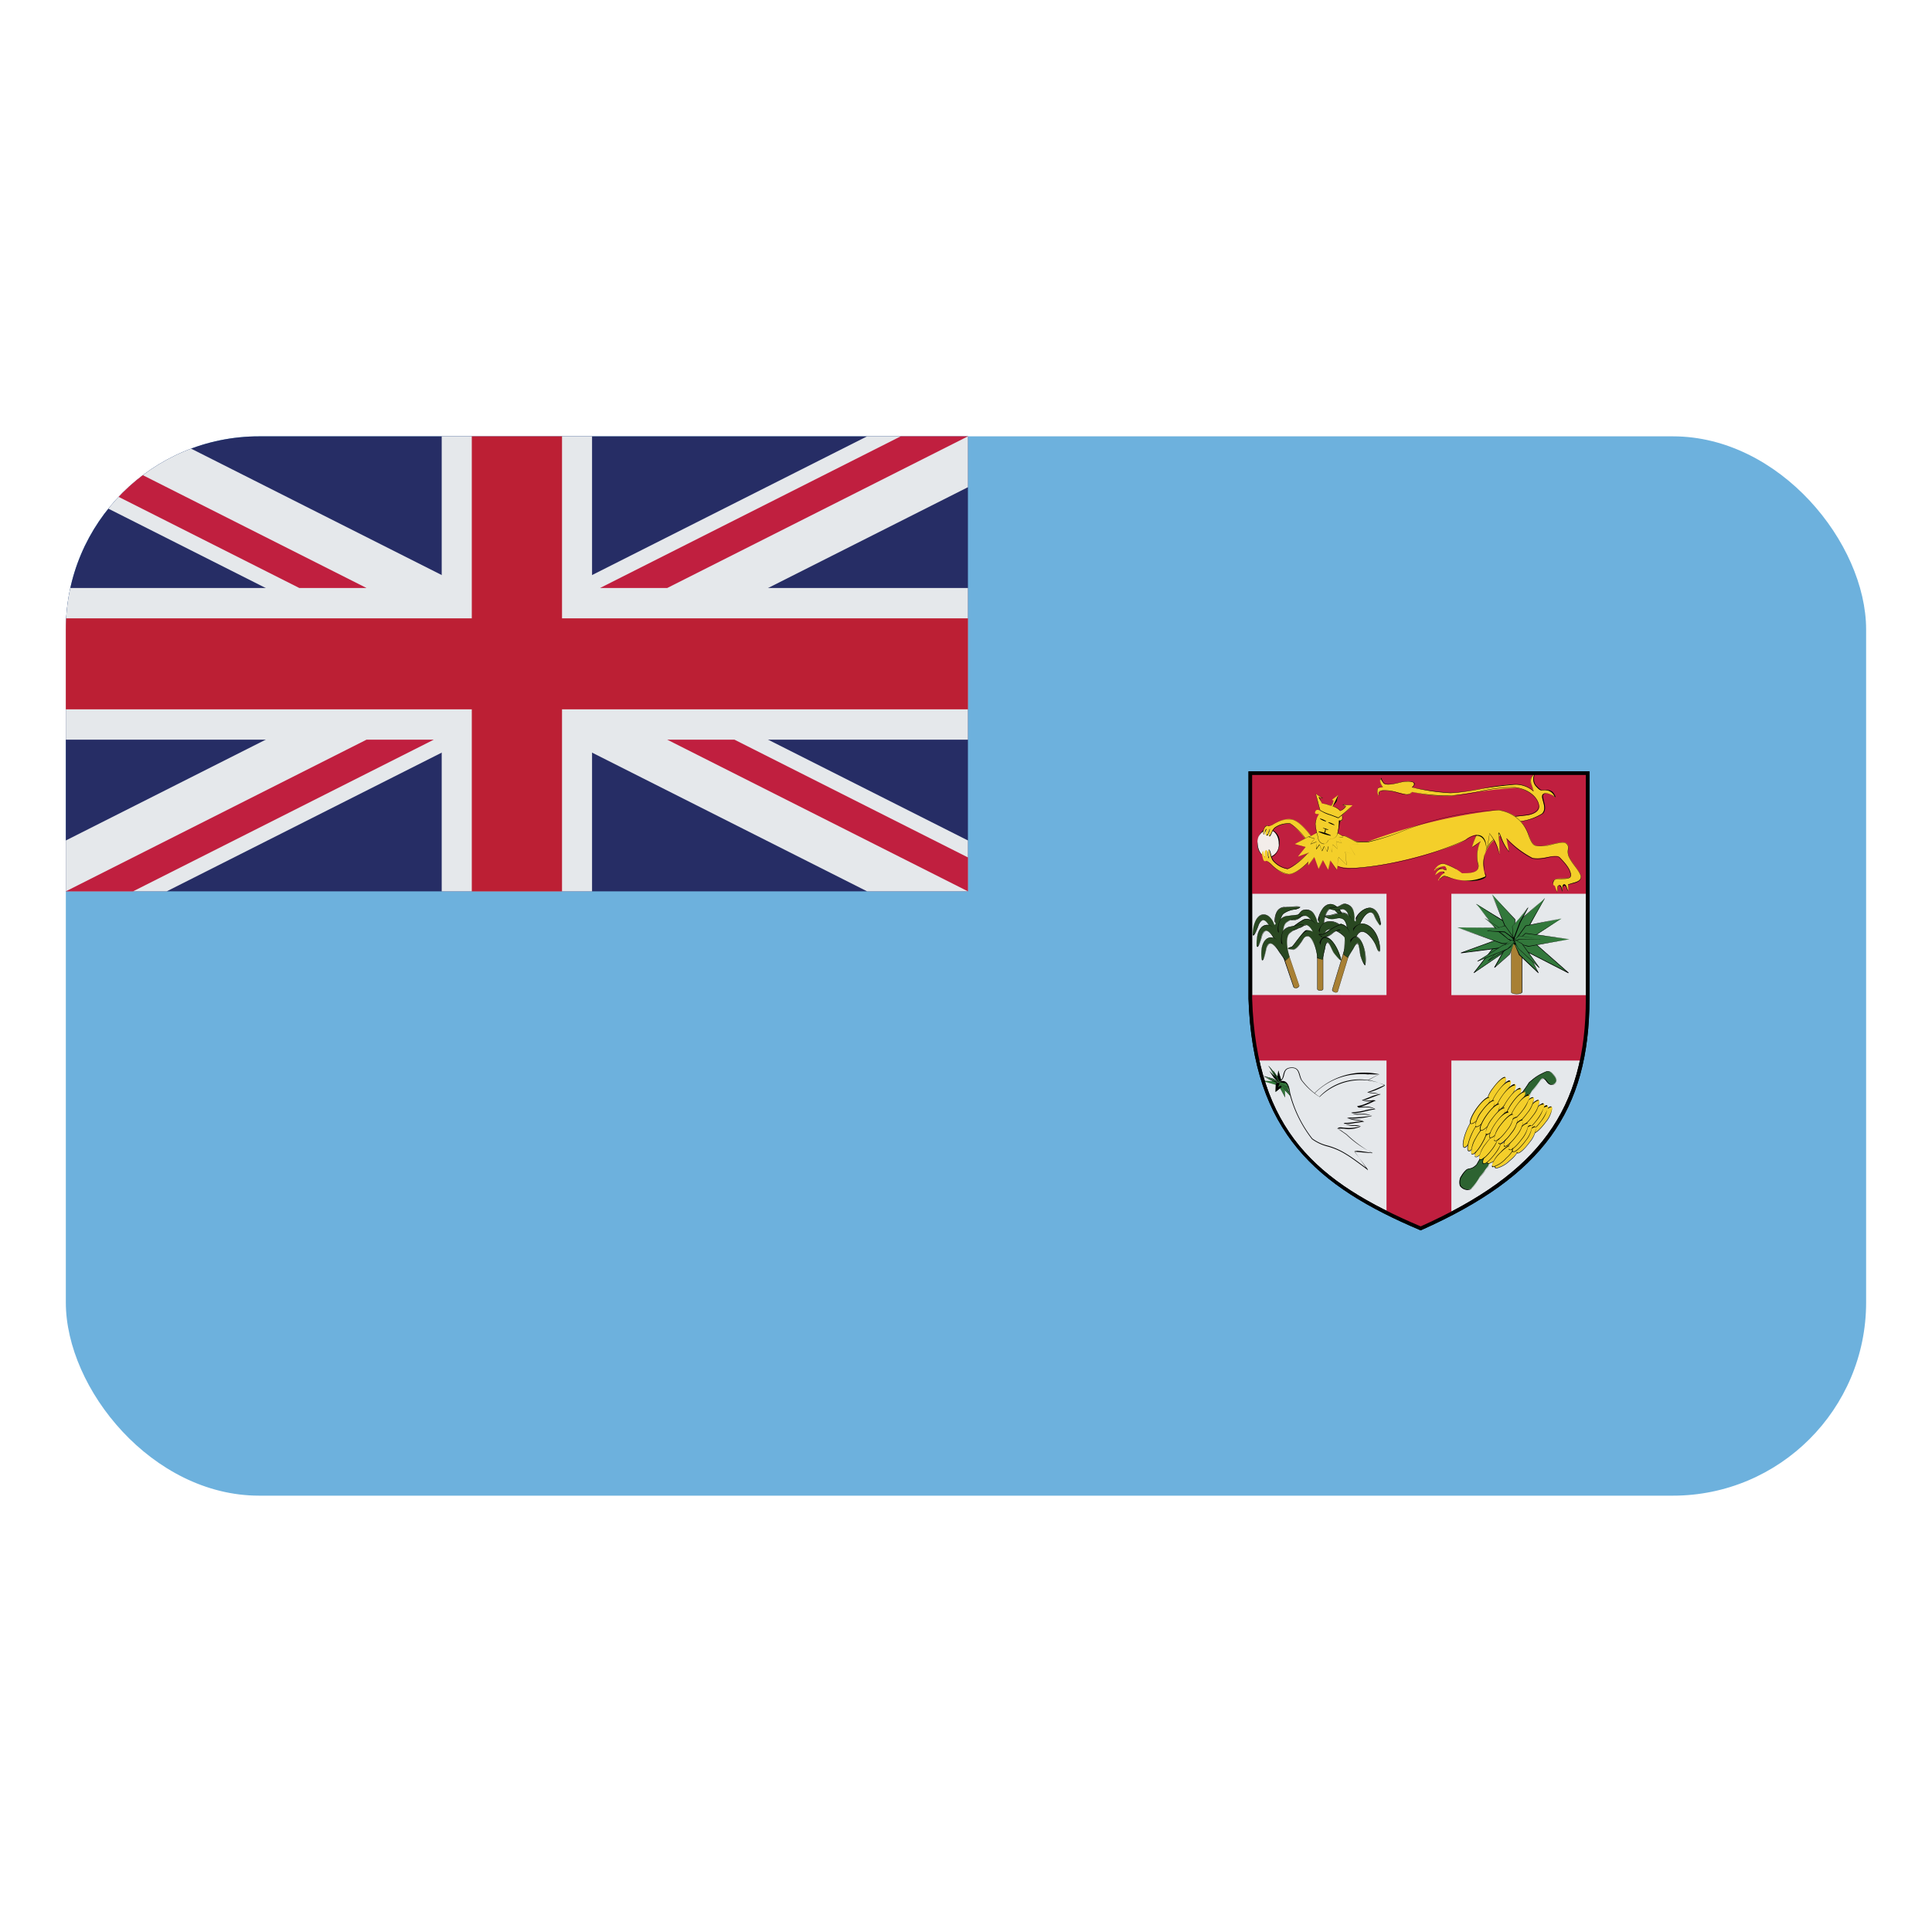 <svg id="Layer_1" data-name="Layer 1" xmlns="http://www.w3.org/2000/svg" xmlns:xlink="http://www.w3.org/1999/xlink" viewBox="0 0 40 40"><defs><style>.cls-1{fill:none;}.cls-2{clip-path:url(#clip-path);}.cls-3{fill:#6db1dd;}.cls-4{clip-path:url(#clip-path-2);}.cls-5{fill:#e5e8eb;}.cls-6{fill:#c01f3f;}.cls-7{fill:#262d65;}.cls-8{fill:#bc1f34;}.cls-9{fill:#f3edea;}.cls-10{fill:#f4cf2a;}.cls-11{fill:#32783b;}.cls-12{fill:#2d6331;}.cls-13{fill:#a88034;}.cls-14{fill:#294821;}</style><clipPath id="clip-path"><rect id="SVGID" class="cls-1" x="1.363" y="9.034" width="37.273" height="21.932" rx="4"/></clipPath><clipPath id="clip-path-2"><rect id="SVGID-2" data-name="SVGID" class="cls-1" x="1.363" y="9.034" width="37.273" height="21.932"/></clipPath></defs><g class="cls-2"><rect class="cls-3" x="1.363" y="9.034" width="37.273" height="21.932"/><g class="cls-4"><path class="cls-5" d="M25.887,16.007v4.668c.093,2.879,1.527,3.91,3.527,4.757,2.292-1.022,3.456-2.276,3.456-4.757V16.007Z"/><path d="M29.414,25.473l-.014-.006c-2.125-.9-3.46-2.015-3.551-4.79V15.97h7.059v4.705c0,2.332-.975,3.675-3.479,4.791l-.015.007Zm-3.49-9.428v4.63c.089,2.74,1.347,3.807,3.49,4.716,2.46-1.1,3.419-2.424,3.419-4.716v-4.63Z"/><path class="cls-6" d="M25.885,20.6a7.811,7.811,0,0,0,.165,1.357l6.674,0a8.134,8.134,0,0,0,.167-1.353Z"/><path class="cls-6" d="M28.706,18.253l0,6.824c.331.166.752.356.752.356s.281-.184.591-.34l0-6.84Z"/><rect class="cls-7" x="1.363" y="9.034" width="18.677" height="9.42"/><polygon class="cls-5" points="1.363 9.034 1.363 10.087 17.952 18.454 20.04 18.454 20.04 17.401 3.452 9.034 1.363 9.034"/><polygon class="cls-5" points="20.04 9.034 20.04 10.087 3.452 18.454 1.363 18.454 1.363 17.401 17.952 9.034 20.04 9.034"/><rect class="cls-5" x="9.145" y="9.034" width="3.113" height="9.42"/><rect class="cls-5" x="1.363" y="12.174" width="18.677" height="3.14"/><rect class="cls-8" x="1.363" y="12.802" width="18.677" height="1.884"/><rect class="cls-8" x="9.768" y="9.034" width="1.868" height="9.42"/><polygon class="cls-6" points="1.363 18.454 7.589 15.314 8.981 15.314 2.755 18.454 1.363 18.454"/><polygon class="cls-6" points="1.363 9.034 7.589 12.174 6.197 12.174 1.363 9.736 1.363 9.034"/><polygon class="cls-6" points="12.423 12.174 18.648 9.034 20.04 9.034 13.814 12.174 12.423 12.174"/><polygon class="cls-6" points="20.04 18.454 13.814 15.314 15.206 15.314 20.04 17.752 20.04 18.454"/><rect class="cls-6" x="25.877" y="15.987" width="7.004" height="2.518"/><path class="cls-9" d="M26.257,17.168h0a.265.265,0,0,1,.222.291v0a.264.264,0,0,1-.222.291h0a.263.263,0,0,1-.221-.291v0a.264.264,0,0,1,.221-.291Z"/><path d="M26.261,17.759h0a.267.267,0,0,1-.225-.3c0-.168.1-.3.225-.3a.268.268,0,0,1,.23.295c0,.168-.1.3-.226.3Zm0-.587a.259.259,0,0,0-.221.287c0,.164.1.293.217.293h0a.261.261,0,0,0,.218-.288c0-.163-.1-.292-.218-.292Z"/><path class="cls-10" d="M31.384,17.012a1.119,1.119,0,0,0,.544-.166c.142-.139-.1-.392.056-.418a.269.269,0,0,1,.212.083c-.011-.053-.051-.083-.066-.114a.278.278,0,0,0-.192-.039c-.055.009-.065-.008-.156-.1a.225.225,0,0,1-.01-.227.157.157,0,0,0-.076.188,1.133,1.133,0,0,1,.051.165.5.5,0,0,0-.373-.143c-.288-.018-1.013.174-1.341.174a4.169,4.169,0,0,1-.8-.118s.12-.083-.026-.118-.469.123-.56.035c-.065-.082-.04-.065-.05-.1-.025.013-.04.065,0,.135s.055.048.051.048-.116,0-.126.035-.026.056.03.152c.02-.1-.056-.109.111-.118a1.816,1.816,0,0,1,.423.079c.141.022.141-.052.146-.048a3.159,3.159,0,0,0,.827.083,12.383,12.383,0,0,1,1.321-.17c.292.039.484.222.489.392,0,.105-.131.157-.232.175-.121.017-.4.043-.4.043Z"/><path d="M31.383,17.016h0l-.156-.1c0-.007.284-.033.4-.05.052-.009.224-.048.229-.171,0-.159-.187-.348-.485-.389a2.964,2.964,0,0,0-.731.083,5.176,5.176,0,0,1-.59.087,3.105,3.105,0,0,1-.828-.083,3.726,3.726,0,0,0,.828.076,5.146,5.146,0,0,0,.588-.087,2.893,2.893,0,0,1,.733-.083c.314.042.488.236.492.4-.006.128-.181.169-.235.178-.121.017-.4.043-.4.043l.157.09a1.127,1.127,0,0,0,.541-.165c.071-.071.044-.169.021-.256-.016-.057-.029-.107-.01-.137a.065.065,0,0,1,.046-.027.282.282,0,0,1,.215.084.293.293,0,0,0-.048-.075.2.2,0,0,0-.173-.071l-.061,0v0c-.035,0-.055-.02-.112-.079a.228.228,0,0,1-.035-.255.16.16,0,0,0-.069.187.869.869,0,0,0,.032.1.173.173,0,0,1,.018.069.566.566,0,0,0-.376-.14c-.183.016-.445.043-.687.086a4.513,4.513,0,0,1-.654.089,4.205,4.205,0,0,1-.8-.118c0-.007.049-.042.043-.074s-.026-.034-.069-.044a.707.707,0,0,0-.259.028c-.128.029-.256.049-.3.006-.048-.061-.049-.07-.049-.085-.02-.006-.036.041,0,.111a.115.115,0,0,0,.035.047c-.064.009-.105.021-.11.038s-.023.059.03.151a.451.451,0,0,0-.006-.065.09.09,0,0,1,.01-.022.4.4,0,0,1,0,.089c-.061-.094-.048-.126-.038-.153s.077-.037.116-.039c-.014,0-.026-.017-.039-.042-.038-.075-.019-.127.006-.141a.193.193,0,0,0,.055.106c.043.041.17.02.295-.008a.753.753,0,0,1,.263-.028c.045.011.07.028.074.05s-.044.072-.047.074h0a5,5,0,0,0,.8.111,4.643,4.643,0,0,0,.653-.088,4.553,4.553,0,0,1,.647-.087.544.544,0,0,1,.394.128c.016,0,.009-.02,0-.047a.68.68,0,0,1-.033-.1.159.159,0,0,1,.077-.191.234.234,0,0,0,.015.227c.081.084.1.1.131.1h.061a.219.219,0,0,1,.155.04.3.3,0,0,1,.067.115.3.3,0,0,0-.2-.079c-.036,0-.049.012-.057.024-.017.027,0,.076.011.131.023.085.051.19-.023.263a1.145,1.145,0,0,1-.547.167Zm-2.255-.567a.464.464,0,0,1-.048,0,1.215,1.215,0,0,1-.15-.036.861.861,0,0,0-.243-.044.613.613,0,0,0-.121.012.171.171,0,0,1,.09-.018.779.779,0,0,1,.276.043,1.042,1.042,0,0,0,.149.035c.111.017.132-.026.139-.041h0c0,.017-.021.053-.1.053Z"/><path class="cls-10" d="M30.932,17.112s-.269.006-.347.15a.97.97,0,0,0-.108.281s.176-.119.176-.119a.659.659,0,0,0-.058.45c.068.213-.181.2-.325.206a1.177,1.177,0,0,0-.34-.187c-.045-.022-.134-.025-.227.108-.054.082.081-.077.216-.065a.129.129,0,0,1,.027.082c-.072-.007-.147-.113-.235.106.088-.075.1-.074.144-.078s.052.034.05.034-.035.007-.071.05c-.02.032-.069.1-.059.1s.039-.038.084-.068c.029-.026.056-.026.143.006.475.143.73.037.759-.019a.675.675,0,0,1,.5-.918c-.01-.007-.324-.113-.324-.119Z"/><path d="M30.438,18.242h0A1.524,1.524,0,0,1,30,18.17c-.087-.032-.108-.034-.14-.007a.705.705,0,0,0-.058.048l-.012,0a.759.759,0,0,1,.067-.056c.032-.027.054-.027.145.007a.935.935,0,0,0,.756-.019c-.116-.516.054-.811.5-.919a.9.9,0,0,1-.119-.038c-.2-.07-.206-.074-.206-.078s-.265.009-.343.151a1.025,1.025,0,0,0-.108.279l.173-.12a.706.706,0,0,0-.055.451.147.147,0,0,1-.007.132c-.048.069-.177.073-.28.076l-.006,0c.127-.005.239-.013.282-.075a.143.143,0,0,0,.006-.127.672.672,0,0,1,.059-.452,2.057,2.057,0,0,1-.174.123.85.85,0,0,1,.106-.285c.079-.145.347-.152.349-.152s.123.047.206.076l.119.043a.641.641,0,0,0-.5.875c.007.032.01.043.007.047-.018.035-.123.092-.325.092Zm-.725-.116c.05-.143.119-.151.183-.126a.176.176,0,0,0,.05.015.138.138,0,0,0-.018-.061.093.093,0,0,1,.02.064.153.153,0,0,1-.053-.013c-.047-.019-.1-.089-.182.12.082-.076.1-.077.137-.081s.059.012.058.029l-.005,0-.037-.029c-.056.005-.069.006-.153.078Zm0-.114.01-.02a.422.422,0,0,1,.176-.059l.007,0a.369.369,0,0,0-.193.074Zm.434-.018a1.491,1.491,0,0,0-.222-.1.135.135,0,0,0-.149.025.125.125,0,0,1,.15-.029,1.171,1.171,0,0,1,.221.1Z"/><path class="cls-10" d="M27.64,17.893c.315.287,2.441-.306,2.71-.512.155-.119.424-.206.424.2a2.093,2.093,0,0,0,.069-.337,1,1,0,0,1,.2.444c.023-.3-.04-.475-.006-.45.023-.025.023.15.206.394-.04-.194-.051-.282-.051-.282a1.889,1.889,0,0,0,.538.413c.195.05.476-.1.562-.013s.235.244.229.369-.321.018-.355.118.023.1.023.1l.051.138c.017-.044-.017-.138.046-.144.046.006.046.088.058.131.013-.05,0-.15.04-.15s.051.08.086.138v-.138c.131-.043.246-.05.263-.143s-.2-.307-.252-.444.04-.194-.057-.269-.47.119-.642.044-.1-.612-.751-.73a11.489,11.489,0,0,0-2.71.655,1.874,1.874,0,0,1-.688-.106Z"/><path d="M32.241,18.483l-.023-.063.023.045a.191.191,0,0,0,0-.049c0-.039,0-.085.044-.089s.047.055.054.1c.01-.071.012-.118.044-.118h0c.033,0,.045.034.059.073a.385.385,0,0,0,.028.066l-.006-.136.087-.028c.092-.025.164-.045.177-.116.01-.052-.059-.147-.126-.238a1.04,1.04,0,0,1-.126-.2.274.274,0,0,1-.013-.145.11.11,0,0,0-.043-.122c-.041-.032-.152-.01-.275.019a.713.713,0,0,1-.366.025c-.058-.025-.088-.1-.127-.192a.751.751,0,0,0-.623-.538,6,6,0,0,0-2.06.461,5.011,5.011,0,0,1-.649.2,1.82,1.82,0,0,1-.69-.107l.01.572a.563.563,0,0,0,.344.073,7.037,7.037,0,0,0,2.361-.588.45.45,0,0,1,.242-.1c.086,0,.188.052.188.3a2.84,2.84,0,0,0,.062-.337.942.942,0,0,1,.207.443,2.3,2.3,0,0,0-.017-.379c-.006-.048-.008-.067,0-.074s.027.012.038.046a1.117,1.117,0,0,0,.181.349c-.046-.191-.057-.278-.057-.278a2.072,2.072,0,0,0,.542.409.821.821,0,0,0,.307-.019c.117-.022.216-.034.256.007.077.078.236.242.23.371,0,.069-.095.071-.184.072s-.156,0-.171.047a.118.118,0,0,0-.009.069.089.089,0,0,1,0-.071c.017-.049.1-.05.177-.052s.175,0,.178-.065c.006-.127-.152-.289-.229-.367-.037-.039-.136-.026-.25,0a.809.809,0,0,1-.309.018,1.87,1.87,0,0,1-.539-.411c.007.014.02.1.056.276a1.018,1.018,0,0,1-.188-.349c-.007-.021-.014-.043-.018-.043s-.01.035-.006.069a1.881,1.881,0,0,1,.011.38,1.13,1.13,0,0,0-.205-.441,1.561,1.561,0,0,1-.064.335c-.011-.307-.207-.366-.426-.2a7.052,7.052,0,0,1-2.364.59h0a.547.547,0,0,1-.349-.078l-.007-.577h0a2.045,2.045,0,0,0,.691.1,4.953,4.953,0,0,0,.648-.194,6.015,6.015,0,0,1,2.063-.462.757.757,0,0,1,.628.542c.038.092.068.165.123.189a.683.683,0,0,0,.363-.026c.124-.029.236-.051.28-.017a.114.114,0,0,1,.045.128.263.263,0,0,0,.013.142,1.062,1.062,0,0,0,.126.2c.07.1.137.188.126.243-.014.075-.087.1-.181.122l-.084.024,0,.135a.179.179,0,0,1-.035-.065c-.032-.09-.08-.056-.084.017a.49.49,0,0,1-.007.061c-.021-.077-.028-.124-.061-.129s-.037.043-.037.083a.179.179,0,0,1-.006.059l0,.008Z"/><path class="cls-10" d="M27.234,17.686s-.335.423-.561.414-.409-.3-.459-.276-.06-.023-.079-.1.021-.115.019-.107.025.127.035.137-.038-.154.032-.153c.023,0,.019.118.041.171.007-.006-.024-.174.006-.175s.041.171.087.223a.507.507,0,0,0,.3.173c.143-.021.479-.4.506-.388Z"/><path d="M26.68,18.1h-.007a.654.654,0,0,1-.355-.2.5.5,0,0,0-.083-.068.308.308,0,0,1,.087.063.648.648,0,0,0,.352.2l.006,0v0c.222,0,.549-.41.552-.414l-.07-.078a.747.747,0,0,0-.13.111,1.18,1.18,0,0,1-.373.278.516.516,0,0,1-.307-.174.4.4,0,0,1-.051-.136c-.01-.042-.021-.086-.033-.086-.015.015-.009.08,0,.123s0,.049,0,.052a.271.271,0,0,1-.023-.1.356.356,0,0,0-.011-.061.13.13,0,0,1,.017.06.437.437,0,0,0,.015.087c0-.01,0-.025,0-.04a.274.274,0,0,1,0-.126c.019-.008.032.028.047.087a.378.378,0,0,0,.05.133.492.492,0,0,0,.3.172,1.188,1.188,0,0,0,.369-.277c.078-.073.12-.111.134-.111l.075.083c0,.008-.332.419-.557.419Z"/><path class="cls-10" d="M27.245,17.449s-.275-.444-.5-.487-.441.17-.487.142-.063.007-.091.07,0,.106,0,.1.04-.106.052-.113-.057.127.011.141c.023.007.035-.1.063-.141.006.007-.046.148-.017.155s.063-.141.115-.176a.48.48,0,0,1,.321-.085c.137.05.418.459.446.452Z"/><path d="M27.163,17.509c-.012,0-.049-.044-.118-.127a1.3,1.3,0,0,0-.328-.325.477.477,0,0,0-.318.084.289.289,0,0,0-.067.106c-.018.04-.033.071-.048.071-.02-.023-.006-.075,0-.117-.027.074-.036.1-.05.1l-.014-.018c.024,0,.034-.022.042-.049a.361.361,0,0,1,.031-.079.491.491,0,0,0-.018.151c.014,0,.032-.029.048-.064a.279.279,0,0,1,.068-.108.479.479,0,0,1,.323-.086,1.34,1.34,0,0,1,.332.327.808.808,0,0,0,.113.125l.08-.056s-.278-.44-.5-.482a.62.62,0,0,0-.373.1.319.319,0,0,1-.1.043c-.063-.011-.078.018-.1.066a.093.093,0,0,0,0,.1.266.266,0,0,0,.025-.058.189.189,0,0,1,.025-.055c0,.029-.012.059-.014.084a.146.146,0,0,1,.01-.064c-.032.08-.039.1-.046.1a.091.091,0,0,1-.008-.1c.023-.051.038-.082.066-.082a.177.177,0,0,0,.14-.03.6.6,0,0,1,.375-.1c.223.042.5.483.5.488l-.084.061Z"/><path class="cls-10" d="M27.107,17.312l-.3.162.224.063-.161.2.23-.082-.017.269.131-.175.087.244.091-.181.109.2.046-.193.132.193.045-.262.161.162-.023-.274.2.069-.121-.213.2-.013a1.2,1.2,0,0,0-.293-.174Z"/><path d="M27.676,18.018l-.135-.2-.041.193-.114-.2-.087.181-.091-.244-.127.176.012-.271-.226.084.158-.2-.222-.058.3-.167.734-.007a.873.873,0,0,1,.258.15l.033.024a1.179,1.179,0,0,0-.291-.169l-.733.007-.3.162.223.057-.16.2.227-.085-.014.271.127-.177.091.245.087-.182.113.2.041-.193.133.188.044-.257.165.162-.027-.273.2.066-.124-.209s.2-.015.2-.016l0,0s0,0-.2.016l.122.208-.2-.065.026.272-.165-.16-.042.267Z"/><path class="cls-10" d="M27.268,17.24l-.167.092.123.036-.088.113.125-.046-.009.152.072-.1.047.138.051-.1.059.114.025-.11.072.11.025-.149.088.092-.012-.156.106.039-.065-.12.109-.007a.632.632,0,0,0-.16-.1Z"/><path d="M27.58,17.643l-.076-.115-.021.109-.064-.112-.045.1-.052-.138-.068.1,0-.154-.122.048.085-.116-.121-.033.166-.1.4,0a.45.45,0,0,1,.141.084l.007.007a.589.589,0,0,0-.148-.087l-.4,0-.166.091.123.032-.087.116.123-.049-.007.154.068-.1.052.138.045-.1.064.113.021-.109.073.105.024-.143.092.09-.016-.154.109.037-.068-.116a.747.747,0,0,1,.1-.011c-.005.006-.032.007-.1.011l.067.117-.109-.035.016.153-.093-.09-.021.153Z"/><path class="cls-10" d="M27.353,16.8s-.085-.074-.12,0,.075.045.075.057a.458.458,0,0,0-.075.2,2.006,2.006,0,0,0,.057.293.142.142,0,0,0,.1.119c.08.025.109-.081.126-.094s.126.019.166-.087a1.107,1.107,0,0,0,.04-.3s.069.056.069-.056-.074,0-.074,0,.011-.119-.167-.175-.194.056-.2.043Z"/><path d="M27.417,17.474l-.024,0a.142.142,0,0,1-.105-.122.524.524,0,0,0-.015-.064,1.063,1.063,0,0,1-.043-.229.288.288,0,0,1,.031-.121.407.407,0,0,0-.025.121,1.043,1.043,0,0,0,.042.227.461.461,0,0,1,.015.066.139.139,0,0,0,.1.116l.022,0c.044,0,.069-.044.085-.073l.045-.029a.13.13,0,0,0,.137-.081,1.128,1.128,0,0,0,.04-.3c.064.011.069-.025.068-.056s0-.047-.016-.047-.044.035-.053.048,0-.118-.17-.174c-.121-.038-.177.016-.191.037h-.006c.018-.029.076-.082.2-.043.163.052.169.157.168.175.006-.019.074-.082.075,0,0,.064-.023.072-.041.072s-.03.183-.069.285a.134.134,0,0,1-.14.085l-.041.025c-.017.031-.043.076-.09.076Z"/><path class="cls-10" d="M27.331,16.78c-.024-.072-.09-.345-.09-.345l.148.1c-.05-.019-.093-.03-.088-.03a1.364,1.364,0,0,1,.068.131.473.473,0,0,1,.19.049,1.191,1.191,0,0,0,.052-.109.163.163,0,0,1-.033-.018l.132-.1-.04.138h-.027l-.052.1a.283.283,0,0,1,.152.093.264.264,0,0,0,.124-.093c-.048-.021-.07-.037-.065-.037l.2.013a2.479,2.479,0,0,1-.294.267,3.2,3.2,0,0,1-.376-.156Z"/><path d="M27.707,16.94h0c-.039-.017-.1-.04-.163-.063a.746.746,0,0,1-.215-.1c-.024-.072-.091-.345-.091-.345l.154.1-.075-.02s.024.054.04.09c-.026-.039-.05-.088-.056-.1l.09.024-.151-.094c.009.011.072.271.095.341a.985.985,0,0,0,.211.091c.062.023.123.045.162.063A2.411,2.411,0,0,0,28,16.667c-.009,0-.174-.007-.194-.008.006,0,.025.014.064.031a.228.228,0,0,1-.124.1.294.294,0,0,0-.153-.093l.116-.243h0v0l-.035.141-.079.1a.255.255,0,0,1,.152.09.273.273,0,0,0,.118-.093s-.067-.026-.066-.035.2.01.2.01a1.873,1.873,0,0,1-.292.273Zm-.145-.254-.054-.016a.362.362,0,0,0-.123-.032l0,0a.289.289,0,0,1,.129.03l.05.018c.013-.03.037-.079.045-.1a.29.29,0,0,1-.043.1Z"/><path d="M27.422,16.981h0c.033.017.046.029.03.027h0a.372.372,0,0,1-.089-.034h0c-.032-.017-.046-.029-.03-.027h0a.353.353,0,0,1,.088.034Z"/><path d="M27.594,17.056h0c.033.017.046.029.03.027h0a.372.372,0,0,1-.089-.034h0c-.032-.017-.046-.029-.03-.027h0a.353.353,0,0,1,.088.034Z"/><path d="M27.484,17.263h0c.063.024.09.041.058.038h0a.915.915,0,0,1-.172-.048h0c-.064-.024-.09-.041-.059-.038h0a.827.827,0,0,1,.172.047Z"/><path d="M27.473,17.164h0c.028.012.04.021.026.019h0a.323.323,0,0,1-.077-.023h0c-.029-.011-.041-.02-.027-.018h0a.4.4,0,0,1,.077.023Z"/><path d="M27.432,17.19h0c.009-.027.017-.039.018-.028h0a.232.232,0,0,1-.013.07h0c-.008.027-.017.039-.018.028h0a.2.2,0,0,1,.013-.069Z"/><polygon class="cls-11" points="26.407 22.314 26.269 22.07 26.466 22.309 26.474 22.406 26.407 22.314"/><path d="M26.478,22.414l-.073-.1-.138-.245.2.236.01.107Zm-.211-.342.2.325-.008-.088-.2-.237Z"/><polygon class="cls-11" points="26.446 22.341 26.468 22.163 26.528 22.378 26.474 22.412 26.446 22.341"/><polygon points="26.473 22.415 26.444 22.342 26.465 22.163 26.531 22.377 26.473 22.415 26.473 22.415"/><polygon class="cls-11" points="26.396 22.4 26.164 22.279 26.356 22.339 26.481 22.41 26.396 22.4"/><path d="M26.481,22.413,26.4,22.4l-.232-.122.193.055.127.072,0,0Zm-.318-.132.234.117.073.008-.116-.065-.191-.06Z"/><polygon class="cls-11" points="26.465 22.476 26.112 22.374 26.388 22.385 26.482 22.4 26.465 22.476"/><path d="M26.466,22.479h0l-.353-.1.371.021-.016.081Zm-.354-.1.351.1.016-.073-.091-.012-.276-.011Z"/><polygon class="cls-11" points="26.484 22.359 26.7 22.325 26.624 22.462 26.461 22.404 26.484 22.359"/><polygon points="26.625 22.465 26.46 22.406 26.482 22.358 26.7 22.322 26.625 22.465 26.625 22.465"/><polygon class="cls-11" points="26.606 22.431 26.88 22.545 26.651 22.511 26.456 22.397 26.606 22.431"/><path d="M26.88,22.548l-.23-.034-.2-.115.152.03.274.114v0Zm-.425-.149.2.11.209.031-.256-.107-.15-.034Z"/><polygon class="cls-11" points="26.645 22.493 26.937 22.659 26.676 22.564 26.46 22.395 26.645 22.493"/><path d="M26.936,22.662l-.261-.1-.216-.169.479.26,0,0Zm-.477-.265.219.165.232.085-.451-.25Z"/><polygon class="cls-11" points="26.646 22.55 26.815 22.803 26.551 22.518 26.469 22.399 26.646 22.55"/><path d="M26.813,22.805l-.346-.405.181.148.169.254,0,0Zm-.345-.405.085.116.243.262-.152-.227-.176-.151Z"/><polygon class="cls-11" points="26.603 22.556 26.607 22.719 26.479 22.48 26.468 22.397 26.603 22.556"/><path d="M26.605,22.72l-.128-.239-.011-.084.139.157,0,.165Zm-.139-.321.015.08.123.229,0-.152-.135-.157Z"/><polygon class="cls-11" points="26.537 22.505 26.41 22.604 26.417 22.426 26.474 22.41 26.537 22.505"/><polygon points="26.407 22.609 26.414 22.426 26.473 22.408 26.539 22.504 26.407 22.609 26.407 22.609"/><polygon class="cls-11" points="26.375 22.311 26.282 22.173 26.41 22.309 26.471 22.404 26.375 22.311"/><polygon points="26.469 22.406 26.374 22.312 26.28 22.174 26.411 22.308 26.473 22.403 26.469 22.406 26.469 22.406"/><polygon class="cls-11" points="26.443 22.369 26.35 22.195 26.485 22.384 26.504 22.437 26.443 22.369"/><polygon points="26.502 22.438 26.441 22.37 26.348 22.196 26.505 22.436 26.502 22.438 26.502 22.438"/><polygon class="cls-11" points="26.45 22.423 26.206 22.315 26.412 22.378 26.502 22.426 26.45 22.423"/><polygon points="26.502 22.427 26.45 22.425 26.205 22.317 26.503 22.424 26.502 22.427 26.502 22.427"/><polygon class="cls-11" points="26.515 22.409 26.738 22.476 26.57 22.448 26.481 22.416 26.515 22.409"/><polygon points="26.738 22.478 26.481 22.417 26.714 22.471 26.697 22.465 26.739 22.475 26.738 22.478 26.738 22.478"/><polygon class="cls-11" points="26.524 22.466 26.457 22.51 26.492 22.444 26.488 22.412 26.524 22.466"/><polygon class="cls-1" points="26.524 22.466 26.457 22.51 26.492 22.444 26.488 22.412 26.524 22.466"/><polygon class="cls-11" points="26.62 22.509 26.763 22.69 26.642 22.561 26.494 22.418 26.62 22.509"/><path d="M26.761,22.692l-.269-.272.129.087.144.182,0,0Zm-.269-.272.231.224-.105-.133-.126-.091Z"/><polygon class="cls-11" points="26.582 22.446 26.622 22.398 26.636 22.489 26.499 22.429 26.582 22.446"/><polygon class="cls-1" points="26.582 22.446 26.622 22.398 26.636 22.489 26.499 22.429 26.582 22.446"/><polygon class="cls-11" points="26.427 22.342 26.367 22.16 26.466 22.348 26.475 22.406 26.427 22.342"/><polygon points="26.474 22.407 26.426 22.342 26.365 22.16 26.477 22.406 26.474 22.407 26.474 22.407"/><path class="cls-5" d="M27.111,22.751c.033-.025.279-.585,1.448-.5a4.76,4.76,0,0,0-1.175.9c-.073.025-.233-.3-.273-.395Z"/><path d="M27.375,23.154c-.092,0-.268-.4-.27-.4a1.46,1.46,0,0,1,1.454-.512,3.356,3.356,0,0,0-.994.753.705.705,0,0,1-.18.158l-.01,0Zm.958-.908a1.36,1.36,0,0,0-1.2.485c.039.146.177.41.241.41v.007l.007-.007a.781.781,0,0,0,.174-.156,3.139,3.139,0,0,1,1-.743c-.078.006-.153,0-.224,0Z"/><path class="cls-5" d="M28.677,22.474a1.639,1.639,0,0,1-.362.134c.047.027.151.01.269.053-.106,0-.3.111-.382.114.056.045.256,0,.293.013-.107.009-.279.12-.387.12-.049.05.25-.034.37.06-.124-.008-.365.087-.5.064.1.079.277-.008.425.077a2.377,2.377,0,0,1-.508.033c.072.049.291.04.345.084-.09-.016-.331.052-.416.025.076.073.3.032.345.075-.148.07-.374.015-.478.033.07.044.128.088.189.128a2.583,2.583,0,0,0,.538.393c-.186-.032-.25-.036-.37-.049l.272.387c-.113-.083-.314-.237-.447-.317-.294-.194-.507-.16-.711-.324a2.58,2.58,0,0,1-.46-.934c-.015-.118-.027-.33-.289-.22.252-.043.072-.318.336-.318.159,0,.138.154.2.256a1.565,1.565,0,0,0,.367.347,1.168,1.168,0,0,1,1.358-.234Z"/><path d="M28.32,24.225l-.1-.075c-.11-.082-.246-.183-.345-.242a1.4,1.4,0,0,0-.389-.172.938.938,0,0,1-.324-.152,2.611,2.611,0,0,1-.463-.94c-.015-.127-.043-.275-.206-.237l.006,0,0-.005a.305.305,0,0,0,.069-.147c.02-.076.041-.154.182-.154.118,0,.143.083.167.163a.463.463,0,0,0,.038.1,1.537,1.537,0,0,0,.362.342,1.154,1.154,0,0,1,1.359-.232,1.3,1.3,0,0,1-.361.149.381.381,0,0,1,.093,0,.678.678,0,0,1,.175.034c-.058.018-.137.049-.214.078a.741.741,0,0,1-.163.052c.022,0,.051,0,.094,0s.072,0,.105-.006.048,0,.065,0l-.008.006.028,0a.163.163,0,0,1-.043.014,1.021,1.021,0,0,1-.134.061.686.686,0,0,1-.2.062L28.1,22.9a.7.7,0,0,0,.208-.063c.036-.015.072-.03.1-.041h0a.4.4,0,0,1-.213-.017l.169-.066a.805.805,0,0,1,.218-.062l-.174-.017a.248.248,0,0,1-.1-.021c.094-.031.184-.07.362-.149a1.223,1.223,0,0,0-1.348.248,1.392,1.392,0,0,1-.381-.349.423.423,0,0,1-.039-.1c-.025-.081-.046-.151-.151-.151-.129,0-.146.066-.165.142a.258.258,0,0,1-.065.131c.146-.034.177.138.189.239a2.524,2.524,0,0,0,.46.947.882.882,0,0,0,.317.147,1.449,1.449,0,0,1,.393.175c.1.059.235.16.346.242l.059.044-.242-.344.059-.008c.091.009.161.017.319.044a2.035,2.035,0,0,1-.545-.378l-.073-.051c-.036-.025-.073-.051-.114-.077.044-.041.094-.019.154-.016a.788.788,0,0,0,.325-.032l-.13-.008a.37.37,0,0,1-.217-.053.123.123,0,0,1,.06-.008,1.255,1.255,0,0,0,.168-.018,1.352,1.352,0,0,1,.159-.016,1.258,1.258,0,0,0-.128-.02.521.521,0,0,1-.188-.046.263.263,0,0,1,.095-.009h0A3.463,3.463,0,0,0,28.4,23.1a.6.6,0,0,0-.189-.025h-.078a.242.242,0,0,1-.157-.038l.051-.011a1.225,1.225,0,0,0,.229-.036,1.052,1.052,0,0,1,.2-.033.452.452,0,0,0-.188-.03l-.139.005-.016-.018.155,0a.332.332,0,0,1,.209.05c-.075.014-.147.03-.223.047a.832.832,0,0,1-.279.032.519.519,0,0,0,.153.019h.078a.389.389,0,0,1,.2.042,1.509,1.509,0,0,1-.514.049c.042.009.115.018.187.028a.412.412,0,0,1,.165.041c-.081.013-.138.021-.2.029a.659.659,0,0,1-.227.011.627.627,0,0,0,.215.033c.066,0,.118.007.138.029a.584.584,0,0,1-.335.046.649.649,0,0,0-.147,0,.354.354,0,0,1,.118.063l.074.05a2.55,2.55,0,0,0,.536.392c-.162-.011-.232-.018-.323-.027l-.051-.006.28.374-.012.012Z"/><path class="cls-12" d="M30.228,24.548a.289.289,0,0,1,.011-.172.631.631,0,0,1,.133-.164c.078-.029.1,0,.207-.111.034-.071.083-.125.112-.2.067-.113.09-.169.143-.256A2.433,2.433,0,0,0,31,23.4a.881.881,0,0,1,.149-.217.565.565,0,0,1,.148-.217c.051-.106.149-.227.191-.314a2.769,2.769,0,0,0,.17-.241,1.228,1.228,0,0,1,.234-.168c.108-.052.165-.1.237-.025.047.054.131.14.072.2a.1.1,0,0,1-.14.014c-.06-.044-.088-.172-.169-.072a1.858,1.858,0,0,1-.17.217,1.071,1.071,0,0,0-.106.217.893.893,0,0,0-.128.241.71.71,0,0,0-.127.217.808.808,0,0,0-.128.217c-.08.087-.11.161-.169.217a1.031,1.031,0,0,1-.149.241c-.037.069-.074.14-.106.217-.068.078-.07.1-.17.217a1.2,1.2,0,0,1-.184.25.182.182,0,0,1-.231-.068Z"/><path d="M30.378,24.638a.2.2,0,0,1-.153-.087.277.277,0,0,1,.01-.176l.027-.042a.467.467,0,0,1,.107-.125.279.279,0,0,1,.057-.016.245.245,0,0,0,.15-.094.677.677,0,0,1,.05-.087.616.616,0,0,0,.061-.114c.033-.056.056-.1.076-.137s.04-.076.067-.12A2.176,2.176,0,0,0,31,23.4a.89.89,0,0,1,.149-.218.6.6,0,0,1,.149-.218,1.687,1.687,0,0,1,.1-.171,1.212,1.212,0,0,0,.087-.141,2.72,2.72,0,0,0,.17-.242l.058-.047a.8.8,0,0,1,.178-.123l.046-.023c.084-.043.14-.062.2,0s.13.147.073.209a.112.112,0,0,1-.146.016.26.26,0,0,1-.049-.055c-.034-.046-.067-.078-.115-.019l-.05.069a.94.94,0,0,1-.12.148,1.117,1.117,0,0,0-.105.216.9.9,0,0,0-.128.241.735.735,0,0,0-.127.217.812.812,0,0,0-.127.217,1.1,1.1,0,0,0-.093.12.551.551,0,0,1-.078.1.985.985,0,0,1-.149.241c-.036.068-.073.139-.105.216-.035.041-.052.064-.074.094s-.047.063-.1.124l-.052.081a.852.852,0,0,1-.133.169.225.225,0,0,1-.084.019Zm1.678-2.454a.282.282,0,0,0-.111.041l-.047.024a.725.725,0,0,0-.176.122l-.057.046c-.065.1-.094.142-.169.24a1.212,1.212,0,0,1-.087.141,1.676,1.676,0,0,0-.1.172.581.581,0,0,0-.148.216.92.92,0,0,0-.149.218,2.321,2.321,0,0,1-.17.242c-.027.043-.046.079-.067.118s-.042.081-.076.137a.626.626,0,0,1-.061.115.826.826,0,0,0-.051.087.247.247,0,0,1-.155.1.472.472,0,0,0-.055.015.445.445,0,0,0-.1.123l-.027.04a.27.27,0,0,0-.011.161.187.187,0,0,0,.225.071.9.9,0,0,0,.13-.166l.052-.082c.05-.06.075-.095.1-.124s.039-.053.073-.093c.032-.075.069-.147.106-.216a1.013,1.013,0,0,0,.148-.241.6.6,0,0,0,.079-.1.99.99,0,0,1,.092-.119.8.8,0,0,1,.127-.217.734.734,0,0,1,.128-.218.89.89,0,0,1,.127-.24,1.126,1.126,0,0,1,.106-.217,1.052,1.052,0,0,0,.12-.147l.05-.07c.053-.065.093-.031.13.019a.214.214,0,0,0,.046.052.1.1,0,0,0,.134-.013c.052-.056-.017-.134-.063-.186s-.057-.05-.083-.05Z"/><path class="cls-10" d="M31.257,23.614h0c.031.032-.046.163-.173.293l0,0c-.128.129-.257.208-.289.176h0c-.032-.032.045-.164.172-.294l0,0c.127-.13.256-.21.289-.177Z"/><path d="M30.814,24.1l-.024-.008a.087.087,0,0,1,0-.028v0l.025.024a.574.574,0,0,0,.264-.183.776.776,0,0,0,.176-.242.609.609,0,0,1-.166.245.584.584,0,0,1-.274.189Zm-.023-.05a.835.835,0,0,1,.445-.448.04.04,0,0,1,.013.016.481.481,0,0,0-.278.176.713.713,0,0,0-.18.256Z"/><path class="cls-10" d="M30.561,23.139h0c.042.018.021.169-.047.338l0,0c-.068.169-.158.292-.2.275h0c-.042-.017-.021-.168.048-.337l0,0c.068-.169.157-.292.2-.275Z"/><path d="M30.321,23.763l-.01,0c-.052-.021-.018-.191.043-.344s.15-.284.2-.284c.061.023.027.193-.034.346s-.149.284-.2.284Zm.238-.619c-.046,0-.125.1-.194.272s-.087.322-.052.336l.008,0c.037,0,.117-.1.187-.274s.086-.322.052-.336Z"/><path class="cls-10" d="M30.673,23.219h0c.041.018.016.169-.058.335l0,0c-.073.167-.166.287-.208.268h0c-.041-.019-.015-.169.058-.336l0-.005c.074-.166.167-.286.208-.268Z"/><path d="M30.414,23.835l-.011,0c-.05-.023-.011-.192.055-.342s.158-.279.206-.279c.04.016.037.074.029.121a1.052,1.052,0,0,1-.073.224c-.072.163-.158.278-.206.278Zm.257-.611c-.046,0-.129.1-.2.265-.081.183-.1.319-.063.334l.008,0c.038,0,.121-.1.2-.267a.975.975,0,0,0,.074-.228c.011-.059.007-.1-.011-.107Z"/><path class="cls-10" d="M30.928,23.405h0c.036.027-.02.168-.126.316l0,0c-.106.148-.222.246-.258.219h0c-.037-.026.02-.168.125-.316l0,0c.106-.148.222-.247.259-.22Z"/><path d="M30.557,23.955l-.018,0a.154.154,0,0,1-.005-.031v.006l.022.021c.046,0,.149-.1.24-.222a.647.647,0,0,0,.138-.288.554.554,0,0,1-.128.289c-.1.135-.2.23-.25.23Zm-.023-.044a.589.589,0,0,1,.129-.284c.1-.136.2-.231.25-.231a.093.093,0,0,1,.014.014h0c-.06,0-.161.094-.25.218a.724.724,0,0,0-.139.284Z"/><path class="cls-10" d="M31.457,23.744h0c.029.035-.059.16-.2.278l0,0c-.138.119-.274.187-.3.152h0c-.029-.035.058-.159.2-.277l0,0c.138-.118.273-.186.3-.152Z"/><path d="M30.979,24.192l-.028-.011c-.036-.042.072-.178.2-.285a.62.62,0,0,1,.284-.165.042.042,0,0,1,.014.016.531.531,0,0,0-.288.153c-.151.13-.224.245-.2.274l.022.009a.614.614,0,0,0,.275-.16.824.824,0,0,0,.191-.216.639.639,0,0,1-.18.219.619.619,0,0,1-.286.166Z"/><path class="cls-10" d="M31.364,23.687h0c.032.033-.047.163-.176.291l0,0c-.129.128-.259.2-.291.172h0c-.031-.032.047-.162.176-.29l0,0c.129-.128.259-.2.291-.173Z"/><path d="M30.916,24.168l-.025-.009a.15.15,0,0,1,0-.03v0l.025.024a.587.587,0,0,0,.266-.179.6.6,0,0,0,.185-.27c-.074-.024-.186.05-.291.155a.7.7,0,0,0-.183.255.592.592,0,0,1,.173-.259.6.6,0,0,1,.277-.185l.034.035a.6.6,0,0,1-.185.272.594.594,0,0,1-.276.186Z"/><path class="cls-10" d="M31.1,23.548h0c.036.026-.02.168-.126.316l0,0c-.106.149-.221.247-.258.22h0c-.037-.027.019-.168.125-.316l0,0c.106-.149.222-.246.259-.22Z"/><path d="M30.724,24.1l-.018,0c-.045-.033.028-.191.123-.324s.2-.23.251-.23a.131.131,0,0,1,.009.028c-.068-.011-.164.085-.249.2-.116.162-.159.292-.129.314l.013,0c.046,0,.149-.1.239-.222a1.006,1.006,0,0,0,.124-.221.657.657,0,0,1-.113.222c-.1.135-.2.23-.25.23Z"/><path class="cls-10" d="M31.018,23.464h0c.037.026-.019.168-.125.316l0,0c-.106.148-.222.246-.259.22h0c-.036-.027.02-.168.126-.317l0,0c.106-.148.221-.246.258-.219Z"/><path d="M30.647,24.014l-.017,0a.1.1,0,0,1,0-.03v.005l.022.02c.046,0,.149-.1.24-.222a.98.98,0,0,0,.124-.22.676.676,0,0,1-.113.222c-.1.135-.2.23-.251.23Zm-.022-.045a.588.588,0,0,1,.128-.284c.1-.135.2-.23.25-.23a.077.077,0,0,1,.01.028c-.078-.016-.164.084-.249.2a.7.7,0,0,0-.139.283Z"/><path class="cls-10" d="M31.169,22.305h0c.037.027-.02.168-.126.317l0,0c-.105.148-.221.246-.258.22h0c-.037-.027.02-.168.126-.317l0,0c.1-.148.221-.246.258-.22Z"/><path d="M30.8,22.855l-.018,0a.2.2,0,0,1,0-.026h0l.022.021c.046,0,.149-.095.24-.222a.614.614,0,0,0,.138-.294.526.526,0,0,1-.128.3c-.1.136-.2.23-.25.23Zm-.022-.049a.585.585,0,0,1,.128-.279c.1-.135.2-.23.25-.23a.046.046,0,0,1,.016.015l-.007,0c-.059,0-.16.094-.249.218a.741.741,0,0,0-.138.278Z"/><path class="cls-10" d="M31.272,22.373h0c.037.027-.02.169-.126.317l0,0c-.106.148-.221.246-.258.22h0c-.037-.027.019-.169.125-.317l0,0c.106-.148.222-.246.259-.219Z"/><path d="M30.9,22.922l-.018,0c-.045-.033.028-.191.124-.324s.2-.231.25-.231a.131.131,0,0,1,.009.028c-.072,0-.164.085-.249.2-.116.162-.16.292-.129.314l.013,0c.046,0,.149-.095.239-.222a.98.98,0,0,0,.124-.22.657.657,0,0,1-.113.222c-.1.135-.2.229-.25.229Z"/><path class="cls-10" d="M31.375,22.448h0c.036.027-.02.168-.126.317l0,0c-.106.148-.221.246-.258.22h0c-.037-.027.019-.168.125-.317l0,0c.106-.148.222-.246.259-.22Z"/><path d="M31,23l-.018,0c-.045-.034.028-.191.123-.324s.2-.23.251-.23a.107.107,0,0,1,.009.027c-.064,0-.164.084-.249.2-.116.163-.16.293-.13.315l.014,0c.046,0,.149-.1.239-.222a1.006,1.006,0,0,0,.124-.221.648.648,0,0,1-.113.222c-.1.136-.2.23-.25.23Z"/><path class="cls-10" d="M31.487,22.528h0c.036.026-.02.168-.126.316l0,0c-.106.148-.221.247-.258.22h0c-.037-.027.019-.168.125-.316l0,0c.107-.148.222-.246.259-.219Z"/><path d="M31.116,23.078l-.018,0c-.045-.033.028-.191.123-.324s.2-.23.251-.23a.115.115,0,0,1,.009.028c-.072-.013-.164.084-.249.2-.116.162-.16.292-.129.314l.013,0c.046,0,.149-.1.239-.221a1.026,1.026,0,0,0,.124-.22.668.668,0,0,1-.113.22c-.1.136-.2.231-.25.231Z"/><path class="cls-10" d="M31.57,22.6h0c.037.027-.019.168-.125.317l0,0c-.106.148-.222.246-.259.219h0c-.036-.027.02-.169.126-.317l0,0c.106-.148.222-.246.258-.22Z"/><path d="M31.2,23.15l-.017,0c-.045-.033.027-.19.123-.324s.2-.23.251-.23a.057.057,0,0,1,.015.016l-.006,0c-.06,0-.161.094-.249.218-.116.162-.16.292-.13.314l.013,0c.047,0,.149-.095.24-.222a.61.61,0,0,0,.138-.3.519.519,0,0,1-.128.3c-.1.135-.2.23-.25.23Z"/><path class="cls-10" d="M32.127,22.916h0c.037.027-.02.168-.126.316l0,0c-.106.148-.221.246-.258.219h0c-.037-.027.019-.169.125-.317l0,0c.107-.148.222-.247.259-.22Z"/><path d="M31.756,23.466l-.018-.005c-.045-.033.028-.19.124-.324s.2-.23.25-.23a.054.054,0,0,1,.015.015l-.005,0c-.06,0-.161.094-.25.218-.116.163-.159.293-.129.315l.013,0c.046,0,.149-.1.24-.222a.647.647,0,0,0,.138-.29.541.541,0,0,1-.128.291c-.1.135-.2.23-.25.23Z"/><path class="cls-10" d="M32.041,22.886h0c.037.026-.02.168-.125.316l0,0c-.106.148-.222.247-.259.22h0c-.036-.027.02-.168.126-.316l0,0c.106-.148.222-.246.258-.219Z"/><path d="M31.67,23.436l-.017,0c-.045-.034.027-.191.123-.324s.2-.23.25-.23a.088.088,0,0,1,.01.027c-.068,0-.164.085-.25.2-.116.162-.159.292-.129.314l.013,0c.046,0,.149-.1.24-.222a1.039,1.039,0,0,0,.123-.221.627.627,0,0,1-.113.221c-.1.136-.2.231-.25.231Z"/><path class="cls-10" d="M31.965,22.846h0c.036.027-.02.168-.126.316l0,0c-.106.148-.222.247-.258.22h0c-.036-.027.02-.168.126-.316l0,0c.106-.147.222-.246.259-.219Z"/><path d="M31.594,23.4l-.018-.005c-.045-.033.028-.19.123-.324s.2-.23.251-.23a.131.131,0,0,1,.009.028c-.075-.015-.164.084-.249.2-.116.163-.16.292-.13.314l.014,0c.046,0,.149-.095.239-.221a1,1,0,0,0,.124-.22.672.672,0,0,1-.113.221c-.1.135-.2.23-.25.23Z"/><path class="cls-10" d="M31.86,22.776h0c.037.027-.019.169-.125.317l0,0c-.107.148-.222.247-.259.22h0c-.037-.027.02-.168.126-.316l0,0c.106-.148.221-.246.258-.219Z"/><path d="M31.489,23.326l-.018,0c-.044-.033.028-.191.124-.324s.2-.23.25-.23a.032.032,0,0,1,.014.014h0c-.06,0-.161.094-.249.218-.117.162-.16.292-.13.314l.013,0c.046,0,.149-.095.24-.221a.66.66,0,0,0,.139-.289.557.557,0,0,1-.128.29c-.1.137-.2.23-.251.23Z"/><path class="cls-10" d="M31.749,22.72h0c.037.027-.02.169-.126.317l0,0c-.106.148-.221.247-.258.22h0c-.037-.027.019-.168.125-.316l0,0c.107-.148.222-.246.259-.219Z"/><path d="M31.378,23.27l-.018,0c-.045-.034.028-.191.124-.324s.2-.23.25-.23a.043.043,0,0,1,.015.015l-.006,0c-.059,0-.16.094-.249.218-.116.162-.16.292-.129.314l.013,0c.046,0,.149-.1.239-.221a.643.643,0,0,0,.139-.291.535.535,0,0,1-.128.291c-.1.136-.2.231-.25.231Z"/><path class="cls-10" d="M31.661,22.659h0c.037.026-.02.168-.126.316l0,0c-.106.148-.222.247-.258.22h0c-.037-.027.019-.168.125-.316l0,0c.106-.148.222-.246.259-.219Z"/><path d="M31.29,23.209l-.018,0c-.045-.033.028-.191.124-.324s.2-.23.249-.23a.094.094,0,0,1,.01.028c-.069,0-.164.084-.249.2-.116.162-.16.292-.129.314l.013,0c.046,0,.149-.1.239-.221a1.026,1.026,0,0,0,.124-.22.672.672,0,0,1-.113.221c-.1.135-.2.23-.25.23Z"/><path class="cls-10" d="M30.785,23.31h0c.04.022,0,.17-.084.331l0,0c-.087.161-.189.273-.229.251h0c-.039-.022,0-.17.084-.33l0,0c.086-.16.189-.273.228-.251Z"/><path d="M30.483,23.9l-.014,0a.126.126,0,0,1-.009-.031l0,.007.021.018c.044,0,.136-.108.212-.251a.958.958,0,0,0,.1-.243.66.66,0,0,1-.086.243c-.082.153-.175.261-.223.261Zm-.023-.039a.572.572,0,0,1,.09-.3c.083-.153.175-.26.224-.26a.145.145,0,0,1,.011.025c-.064,0-.152.1-.224.235a.7.7,0,0,0-.1.3Z"/><path class="cls-10" d="M30.834,22.718h0c.037.026-.019.168-.125.316l0,0c-.106.148-.222.246-.259.22h0c-.037-.027.02-.169.126-.317l0,0c.106-.148.221-.246.258-.219Z"/><path d="M30.463,23.268l-.017,0c-.045-.033.027-.191.123-.324s.2-.231.25-.231a.054.054,0,0,1,.015.015h0c-.06,0-.161.094-.25.218-.116.162-.159.292-.129.314l.013,0c.046,0,.149-.095.24-.222a.653.653,0,0,0,.139-.288.546.546,0,0,1-.129.289c-.1.136-.2.231-.25.231Z"/><path class="cls-10" d="M30.937,22.785h0c.037.027-.02.169-.125.317l0,0c-.105.148-.221.246-.258.219h0c-.037-.027.02-.169.126-.316l0,0c.106-.148.221-.246.258-.219Z"/><path d="M30.566,23.335l-.018-.006a.164.164,0,0,1,0-.025h0l.022.021c.046,0,.149-.095.24-.222a.66.66,0,0,0,.139-.289.552.552,0,0,1-.129.29c-.1.136-.2.231-.25.231Zm-.022-.051a.607.607,0,0,1,.128-.278c.1-.136.2-.23.25-.23a.032.032,0,0,1,.014.014h0c-.06,0-.161.094-.25.218a.752.752,0,0,0-.138.277Z"/><path class="cls-10" d="M31.04,22.861h0c.037.027-.02.169-.126.317l0,0c-.106.148-.222.246-.258.219h0c-.037-.027.02-.169.125-.317l0,0c.106-.148.222-.246.259-.219Z"/><path d="M30.669,23.411l-.018-.006c-.045-.032.028-.19.124-.323s.2-.231.25-.231a.04.04,0,0,1,.014.015h0c-.06,0-.161.094-.25.218-.116.162-.16.292-.129.314l.013,0c.046,0,.149-.095.24-.222a.66.66,0,0,0,.139-.289.552.552,0,0,1-.129.29c-.1.136-.2.231-.25.231Z"/><path class="cls-10" d="M31.152,22.94h0c.037.027-.02.168-.126.316l0,0c-.106.147-.222.246-.258.219h0c-.037-.026.02-.168.125-.316l0,0c.106-.148.222-.247.259-.22Z"/><path d="M30.781,23.49l-.018,0a.178.178,0,0,1,0-.026h0l.022.02c.046,0,.149-.095.24-.221a.667.667,0,0,0,.139-.291.552.552,0,0,1-.129.292c-.1.135-.2.23-.25.23Zm-.022-.05a.59.59,0,0,1,.128-.279c.1-.135.2-.23.25-.23a.054.054,0,0,1,.015.015l-.005,0c-.06,0-.161.094-.25.218a.748.748,0,0,0-.138.278Z"/><path class="cls-10" d="M31.235,23.013h0c.036.027-.02.169-.126.316l0,0c-.106.148-.222.246-.258.22h0c-.036-.027.02-.169.126-.317l0,0c.106-.148.222-.246.258-.219Z"/><path d="M30.864,23.563l-.017,0c-.045-.033.027-.191.123-.324s.2-.231.25-.231a.094.094,0,0,1,.01.028c-.068,0-.164.084-.249.2-.116.162-.16.292-.13.314l.013,0c.046,0,.149-.1.24-.222a.98.98,0,0,0,.124-.22.663.663,0,0,1-.113.221c-.1.136-.2.231-.251.231Z"/><path class="cls-10" d="M31.792,23.328h0c.037.027-.02.169-.125.317l0,0c-.105.148-.221.246-.258.219h0c-.037-.026.02-.168.126-.316l0,0c.106-.148.222-.246.258-.22Z"/><path d="M31.421,23.879l-.018-.006a.187.187,0,0,1,0-.025h0l.022.021c.046,0,.149-.095.24-.222a.636.636,0,0,0,.139-.291.539.539,0,0,1-.129.292c-.1.136-.2.231-.25.231Zm-.022-.051a.607.607,0,0,1,.128-.278c.1-.136.2-.231.25-.231a.049.049,0,0,1,.016.016l-.006,0c-.06,0-.161.094-.25.218a.738.738,0,0,0-.138.277Z"/><path class="cls-10" d="M31.706,23.3h0c.037.026-.019.168-.125.316l0,0c-.106.148-.222.247-.258.22h0c-.036-.027.02-.168.126-.316l0,0c.106-.148.222-.247.258-.22Z"/><path d="M31.335,23.848l-.017,0c-.045-.033.027-.19.123-.324s.2-.23.25-.23a.05.05,0,0,1,.015.014h0c-.06,0-.161.094-.249.218-.117.163-.16.292-.13.314l.013,0c.046,0,.149-.1.24-.221a.648.648,0,0,0,.139-.289.552.552,0,0,1-.129.29c-.1.135-.2.23-.25.23Z"/><path class="cls-10" d="M31.63,23.258h0c.037.027-.02.168-.126.316l0,0c-.106.148-.222.246-.258.219h0c-.037-.026.019-.168.125-.316l0,0c.106-.148.222-.247.259-.22Z"/><path d="M31.259,23.808l-.018,0a.109.109,0,0,1,0-.025h0l.022.021c.046,0,.149-.1.239-.222a.648.648,0,0,0,.139-.289.557.557,0,0,1-.128.29c-.1.135-.2.23-.25.23Zm-.022-.049a.588.588,0,0,1,.128-.28c.1-.135.2-.23.25-.23a.04.04,0,0,1,.014.015l-.005,0c-.059,0-.16.094-.249.218a.734.734,0,0,0-.138.279Z"/><path class="cls-10" d="M31.525,23.188h0c.037.027-.019.168-.125.316l0,.005c-.106.147-.222.245-.259.219h0c-.037-.026.019-.168.125-.316l0,0c.106-.148.222-.247.258-.22Z"/><path d="M31.154,23.738l-.017,0a.134.134,0,0,1,0-.03v0l.021.02c.046,0,.149-.1.24-.221a.643.643,0,0,0,.139-.291.551.551,0,0,1-.128.292c-.1.135-.2.23-.251.23Zm-.022-.046a.6.6,0,0,1,.128-.283c.1-.135.2-.23.25-.23a.043.043,0,0,1,.015.015l0,0c-.06,0-.16.094-.249.218a.721.721,0,0,0-.139.282Z"/><path class="cls-10" d="M31.414,23.132h0c.037.027-.02.168-.126.316l0,0c-.105.148-.221.246-.258.22h0c-.037-.026.02-.168.126-.316l0,0c.105-.149.221-.247.258-.22Z"/><path d="M31.043,23.682l-.018,0a.187.187,0,0,1,0-.025h0l.022.02c.046,0,.149-.095.24-.222a.617.617,0,0,0,.138-.293.535.535,0,0,1-.128.3c-.1.135-.2.23-.25.23Zm-.022-.05a.61.61,0,0,1,.128-.279c.1-.135.2-.23.25-.23a.054.054,0,0,1,.015.015l-.006,0c-.06,0-.16.1-.249.218a.748.748,0,0,0-.138.278Z"/><path class="cls-10" d="M31.326,23.071h0c.036.027-.02.168-.125.316l0,0c-.106.147-.221.246-.258.219h0c-.037-.026.019-.168.126-.316l0,0c.106-.148.221-.247.258-.22Z"/><path d="M30.955,23.621l-.018,0a.1.1,0,0,1,0-.03v.005l.022.021c.046,0,.149-.1.24-.222a.626.626,0,0,0,.138-.292.533.533,0,0,1-.128.293c-.1.137-.2.23-.25.23Zm-.023-.045a.6.6,0,0,1,.129-.284c.1-.135.2-.23.25-.23a.039.039,0,0,1,.015.016l-.006,0c-.059,0-.16.1-.249.218a.723.723,0,0,0-.139.283Z"/><path class="cls-13" d="M31.4,19.168h0c.061,0,.111.017.111.039v1.332c0,.022-.05.04-.111.04h0c-.062,0-.112-.018-.112-.04V19.207c0-.022.05-.039.112-.039Z"/><path d="M31.4,20.582h0c-.065,0-.115-.018-.115-.043V19.207c0-.048.232-.047.232,0v1.332c0,.025-.05.043-.115.043Zm0-1.411c-.067,0-.11.019-.11.036v1.332c0,.018.043.037.108.037h0c.064,0,.108-.019.108-.037V19.207c0-.017-.044-.036-.108-.036Z"/><polygon class="cls-11" points="31.161 19.702 30.515 20.142 30.93 19.608 31.346 19.51 31.161 19.702"/><path d="M30.518,20.147l-.008-.009.415-.534.42-.1-.179.2-.648.441Zm.824-.641-.41.109-.387.5.613-.417.184-.19Z"/><polygon class="cls-11" points="31.145 19.614 30.247 19.729 31.03 19.444 31.375 19.506 31.145 19.614"/><path d="M30.248,19.736l0-.013.783-.285.348.061-.228.121-.9.116Zm.781-.285-.724.264.839-.108.228-.108-.343-.048Z"/><polygon class="cls-11" points="31.6 19.647 31.849 20.139 31.453 19.766 31.343 19.495 31.6 19.647"/><path d="M31.844,20.144l-.395-.373-.112-.273.266.143.252.5-.011.008Zm-.5-.643.119.262.367.346-.232-.459L31.34,19.5Z"/><polygon class="cls-11" points="31.707 19.466 32.473 20.143 31.552 19.672 31.296 19.503 31.707 19.466"/><path d="M32.47,20.149l-.921-.471-.256-.17.414-.048.771.678-.008.011Zm-.767-.678-.406.039.259.157.874.446-.727-.642Z"/><polygon class="cls-11" points="31.096 19.533 30.178 19.202 31.081 19.211 31.384 19.534 31.096 19.533"/><path d="M31.4,19.541h-.3l-.92-.331.905,0,.318.336Zm-1.221-.332.92.318h.271l-.293-.312-.9-.007Z"/><polygon class="cls-11" points="31.002 19.269 30.566 18.712 31.216 19.126 31.37 19.548 31.002 19.269"/><path d="M31.384,19.567,31,19.274l-.437-.558.658.4.165.447Zm-.822-.849.445.547.35.265-.148-.4-.647-.41Z"/><polygon class="cls-11" points="31.151 19.152 30.897 18.52 31.367 19.038 31.347 19.543 31.151 19.152"/><path d="M31.352,19.568l-.207-.413-.255-.632.482.51-.02.535Zm-.46-1.044.265.625.184.368.02-.48-.469-.513Z"/><polygon class="cls-11" points="31.412 19.1 31.986 18.6 31.594 19.285 31.331 19.526 31.412 19.1"/><path d="M31.321,19.544l.084-.446.577-.5-.383.693-.278.256Zm.659-.947-.564.507-.075.4.248-.226.391-.684Z"/><polygon class="cls-11" points="31.589 19.167 32.328 19.02 31.672 19.439 31.327 19.529 31.589 19.167"/><path d="M31.311,19.54l.273-.377.743-.15-.651.432-.365.095Zm1.014-.526-.734.16-.248.344.328-.085.654-.419Z"/><polygon class="cls-11" points="31.586 19.32 32.489 19.448 31.645 19.589 31.368 19.508 31.586 19.32"/><path d="M31.645,19.6l-.278-.082.215-.2.908.126-.845.155Zm-.06-.27-.213.187.273.07.843-.142-.9-.115Z"/><polygon class="cls-11" points="31.254 19.757 30.942 20.031 31.127 19.701 31.351 19.518 31.254 19.757"/><path d="M30.946,20.036l-.01-.008.185-.33.226-.186-.086.248-.315.276Zm.4-.521-.214.191-.165.3.284-.249.095-.237Z"/><polygon class="cls-11" points="31.288 19.594 30.807 19.898 31.208 19.511 31.387 19.435 31.288 19.594"/><path d="M30.81,19.9,30.8,19.9l.4-.387.18-.077-.094.166-.481.3Zm.573-.469-.174.082-.368.357.444-.281.1-.158Z"/><polygon class="cls-11" points="31.512 19.537 31.871 20.037 31.438 19.639 31.341 19.447 31.512 19.537"/><path d="M31.868,20.041l-.433-.4-.1-.192.177.083.361.5-.007.007Zm-.529-.59.1.185.4.367-.333-.464-.169-.088Z"/><polygon class="cls-11" points="31.221 19.44 30.746 19.009 31.21 19.315 31.368 19.49 31.221 19.44"/><path d="M31.381,19.5l-.162-.055-.476-.432.469.3.169.188Zm-.637-.487.479.425.131.044-.147-.164-.463-.3Z"/><polygon class="cls-11" points="31.449 19.375 31.891 19.45 31.461 19.448 31.326 19.482 31.449 19.375"/><path d="M31.327,19.486l0-.007.124-.107.445.074-.431.006-.134.034Zm.122-.107-.108.095.119-.03.431,0-.442-.067Z"/><polygon class="cls-11" points="31.314 19.179 31.65 18.784 31.473 19.098 31.333 19.467 31.314 19.179"/><path d="M31.339,19.469l-.012,0-.019-.288.337-.4-.166.322-.14.368Zm.3-.689-.325.4.019.254.129-.341.177-.316Z"/><polygon class="cls-11" points="31.154 19.296 30.79 19.27 31.168 19.168 31.364 19.45 31.154 19.296"/><path d="M31.36,19.455l-.21-.153-.361-.025.377-.115.2.284-.01.009Zm-.2-.283-.371.1.363.014.182.131-.174-.249Z"/><polygon class="cls-11" points="31.216 19.643 30.587 19.901 31.111 19.573 31.344 19.509 31.216 19.643"/><path d="M30.589,19.906l0-.009.523-.328.235-.065-.124.142-.63.26Zm.752-.4-.229.072-.477.3.579-.237.127-.133Z"/><path class="cls-13" d="M27.949,19.5h0c.031.012.051.034.046.05l-.3.983c0,.016-.033.02-.064.008h0c-.03-.012-.051-.034-.046-.05l.3-.983c0-.016.033-.02.064-.008Z"/><path d="M27.664,20.551l-.035-.007c-.033-.013-.054-.036-.049-.054l.3-.983.068-.01c.032.013.053.036.048.054l-.3.983-.033.017Zm.284-1.048-.061.006-.3.983c0,.014.015.035.044.047l.034.009.027-.016.3-.983c0-.014-.017-.035-.045-.046Z"/><path class="cls-13" d="M27.334,19.408h0c.032,0,.058.013.058.03v1.039c0,.016-.026.03-.058.03h0c-.033,0-.058-.014-.058-.03V19.438c0-.017.025-.03.058-.03Z"/><path d="M27.335,20.51c-.035,0-.063-.014-.063-.033V19.438c0-.038.124-.037.124,0v1.039c0,.019-.027.033-.061.033Zm0-1.1c-.031,0-.056.012-.056.027v1.039c0,.015.025.027.055.027h0c.03,0,.055-.012.055-.027V19.438c0-.015-.025-.027-.055-.027Z"/><path class="cls-14" d="M26.975,18.846c.144-.043.253.046.3.239,0,.018.034.02.033.015-.024-.328.3-.6.5-.133.02.073-.1-.037-.173-.122-.094-.117-.222.025-.231.33-.008.069-.02.22-.02.22s-.106-.014-.108-.018-.088-.378-.244-.416c-.116-.018-.085.055-.223.085-.129.013-.125-.006-.029-.05.083,0,.137-.13.192-.15Z"/><path d="M27.39,19.4h0c-.108-.014-.11-.018-.111-.019a1.141,1.141,0,0,0-.126-.315,1.01,1.01,0,0,1,.129.3c.007.012.066.02.105.026,0-.023.013-.154.02-.217.009-.327.148-.442.236-.331a1.268,1.268,0,0,0,.111.11.679.679,0,0,1-.116-.106c-.083-.105-.216.01-.225.327-.008.07-.02.221-.02.221v0Zm-.079-.3-.026-.054a.564.564,0,0,1,.117-.259c.124-.135.3-.069.412.178a.02.02,0,0,1-.015.006c-.1-.259-.274-.308-.393-.179a.42.42,0,0,0-.095.308Zm-.561-.047-.019-.01a.419.419,0,0,0,.08,0,.228.228,0,0,0,.113-.056A.108.108,0,0,1,27,18.955a.149.149,0,0,1,.03.009.116.116,0,0,0-.1.028.236.236,0,0,1-.116.057.553.553,0,0,1-.062,0Zm-.026-.022c0-.01.02-.021.057-.038.049,0,.089-.047.123-.087a.22.22,0,0,1,.07-.063.2.2,0,0,1,.247.1.211.211,0,0,0-.245-.093.215.215,0,0,0-.067.061c-.036.041-.075.087-.126.089a.438.438,0,0,0-.059.032Z"/><path class="cls-14" d="M27,19.036c.146-.034.25.063.285.259,0,.017.033.022.033.017-.007-.329.453-.338.632.138.016.075-.016.069-.086-.02-.088-.123-.425-.34-.451-.036-.012.068-.032.218-.032.218a.922.922,0,0,1-.107-.026s-.067-.383-.22-.432c-.116-.026-.15.081-.29.1-.129,0-.124-.016-.026-.052.018,0,.206-.152.262-.168Z"/><path d="M27.388,19.616h0a.426.426,0,0,1-.109-.027,1.036,1.036,0,0,0-.127-.352.859.859,0,0,1,.13.338.254.254,0,0,0,.1.034c0-.022.021-.153.032-.215.011-.13.079-.157.134-.157a.507.507,0,0,1,.323.192c.048.062.068.071.076.071s.011-.016,0-.048c-.151-.4-.45-.43-.567-.311a.237.237,0,0,0-.059.172l-.019-.048a.417.417,0,0,1,.074-.128c.119-.123.423-.1.577.313.006.027.006.044,0,.052-.027,0-.053-.021-.091-.07a.5.5,0,0,0-.318-.189c-.076,0-.119.051-.128.152-.012.068-.032.218-.032.218v0Zm-.627-.357c-.084,0-.093-.007-.094-.014s.006-.019.074-.044a.571.571,0,0,0,.082-.055,1.139,1.139,0,0,1,.18-.114.205.205,0,0,1,.239.112.209.209,0,0,0-.237-.1,1,1,0,0,0-.178.113.616.616,0,0,1-.084.055c-.067.025-.07.034-.07.037s.005.009.067.009a.339.339,0,0,0,.169-.061.2.2,0,0,1,.114-.045l.029.01a.219.219,0,0,0-.139.04.343.343,0,0,1-.144.062Z"/><path class="cls-14" d="M27.042,19.263c.147-.02.244.085.265.283,0,.018.031.026.032.021.017-.328.312-.149.429.3.016.048-.092-.05-.155-.145-.078-.131-.138-.368-.185-.067-.018.067-.048.215-.048.215a.933.933,0,0,1-.105-.036s-.039-.388-.189-.45c-.112-.036-.179.265-.319.274-.129-.008-.123-.026-.023-.054.019,0,.241-.332.3-.343Z"/><path d="M27.766,19.885c-.023,0-.107-.086-.156-.159-.017-.029-.034-.064-.049-.1-.054-.113-.1-.174-.13.027-.018.068-.048.215-.048.215-.109-.029-.111-.033-.111-.034a.728.728,0,0,0-.153-.428.673.673,0,0,1,.157.415.3.3,0,0,0,.1.043s.028-.147.045-.212c.034-.212.083-.152.141-.029a.938.938,0,0,0,.05.1.5.5,0,0,0,.15.157v0c-.122-.477-.409-.6-.424-.311l-.018-.057c.028-.069.063-.114.117-.114.1,0,.254.176.33.472l-.005.017Zm-1-.222c-.087-.006-.1-.015-.1-.023s.008-.018.077-.037a.794.794,0,0,0,.087-.106c.077-.1.174-.23.211-.237a.271.271,0,0,1,.078.008.2.2,0,0,0-.043,0c-.068.009-.168.141-.242.237-.059.078-.082.107-.09.108-.068.019-.072.028-.072.03s.008.012.095.018c.068,0,.118-.079.167-.152s.084-.126.134-.126a.216.216,0,0,1,.044.025.091.091,0,0,0-.027-.015c-.078-.022-.1.057-.146.12s-.1.15-.172.154Z"/><path class="cls-13" d="M26.5,19.412h0c.03-.011.059-.007.065.009l.335.982c0,.016-.015.038-.045.049h0c-.03.01-.059.006-.065-.01l-.335-.982c0-.016.015-.037.045-.048Z"/><path d="M26.818,20.46l-.036-.017-.335-.982a.068.068,0,0,1,.047-.052l.07.011.335.983c.006.017-.015.04-.047.052l-.034.005ZM26.5,19.412v0a.08.08,0,0,0-.043.032l.334.995.03.016.031-.009c.029-.009.049-.03.044-.044l-.335-.982-.062-.01Z"/><path class="cls-14" d="M26.594,18.783c-.149.016-.216.14-.185.336.006.016-.024.032-.025.027-.1-.312-.435-.3-.448.2.009.076.076-.069.114-.176.042-.144.146-.2.27.081.034.06.1.2.1.2a1.1,1.1,0,0,0,.093-.059s-.063-.382.066-.478a.485.485,0,0,1,.245-.084c.123-.038.112-.055.007-.057-.018,0-.181.009-.24.012Z"/><path d="M26.421,19.454v0s-.068-.135-.1-.2c-.073-.163-.132-.2-.168-.2s-.075.042-.1.116c-.02.056-.077.2-.106.2v-.022c.026,0,.066-.083.1-.18.051-.174.172-.154.276.08.031.055.091.172.1.193a.91.91,0,0,0,.089-.056c-.033-.261-.009-.423.068-.48a.443.443,0,0,1,.22-.08c.107-.03.112-.04.112-.043s-.007-.01-.079-.012c-.014,0-.129.007-.2.01a.226.226,0,0,0-.18.076.342.342,0,0,0-.041.259l-.023-.031a.409.409,0,0,1,.059-.232.2.2,0,0,1,.146-.076c.111-.005.225-.01.24-.012.073,0,.084.009.085.017s-.009.02-.092.046a.491.491,0,0,0-.243.084c-.073.054-.1.219-.066.462,0,.016,0,.02-.094.075l0,0Zm-.441-.35c.074-.217.227-.2.322-.106-.1-.087-.244-.1-.322.106Z"/><path class="cls-14" d="M26.639,18.969c-.146.025-.206.154-.164.349.007.016-.022.034-.023.029-.12-.306-.451-.276-.435.234.014.075.073-.075.1-.184.033-.148.134-.209.273.062.038.058.113.189.113.189s.089-.06.09-.065-.085-.379.038-.484a.481.481,0,0,1,.238-.1c.121-.047.109-.062,0-.058-.019,0-.18.022-.239.028Z"/><path d="M26.506,19.653l0,0s-.075-.131-.112-.189c-.08-.155-.139-.187-.174-.187s-.076.045-.094.123c-.017.058-.065.207-.095.207l0-.021c.026,0,.062-.087.091-.187.041-.178.162-.167.279.062.034.052.1.166.111.186a.94.94,0,0,0,.086-.062c-.029-.15-.059-.4.039-.485a.438.438,0,0,1,.217-.1c.1-.038.107-.049.107-.051s0-.008-.051-.008l-.267.029a.2.2,0,0,0-.135.083.341.341,0,0,0-.026.262l-.025-.029a.409.409,0,0,1,.046-.237.2.2,0,0,1,.14-.085c.058-.006.22-.024.238-.028.072,0,.085.005.086.012s-.008.021-.089.052a.489.489,0,0,0-.237.1c-.1.081-.066.33-.039.471,0,.013,0,.017-.089.078l0,0Zm-.481-.206a.382.382,0,0,1,.088-.246.173.173,0,0,1,.253.006.179.179,0,0,0-.249,0,.418.418,0,0,0-.092.242Z"/><path class="cls-14" d="M26.691,19.194c-.144.038-.193.172-.137.364.008.015-.019.035-.021.031-.141-.3-.467-.237-.413.272.02.074.066-.081.089-.194.022-.151.117-.22.276.039.041.055.126.18.126.18s.083-.068.084-.073-.112-.374,0-.489a.479.479,0,0,1,.228-.121c.116-.058.1-.072,0-.058-.018,0-.176.037-.234.049Z"/><path d="M26.61,19.89l0,0s-.084-.124-.126-.18c-.087-.141-.146-.171-.181-.171s-.076.048-.089.132c0,0-.044.215-.079.215l0-.021c.025,0,.055-.091.076-.195.027-.183.147-.182.281.037.038.05.112.158.124.177.031-.025.078-.064.081-.069-.04-.148-.089-.4,0-.49a.45.45,0,0,1,.2-.114.606.606,0,0,0,.1-.052c0,.012-.023.026-.072.049a.5.5,0,0,0-.227.121c-.065.067-.067.24,0,.477,0,.012,0,.016-.082.085l0,0Zm-.492-.163a.382.382,0,0,1,.076-.263.172.172,0,0,1,.253,0,.18.18,0,0,0-.249,0,.411.411,0,0,0-.08.259Zm.439-.17-.027-.026a.427.427,0,0,1,.028-.243.207.207,0,0,1,.132-.1c.058-.011.216-.043.234-.049a.467.467,0,0,1,.057,0l.013.009a.254.254,0,0,0-.069,0c-.017,0-.176.037-.233.049a.194.194,0,0,0-.128.094.35.35,0,0,0-.007.266Z"/><path class="cls-14" d="M27.834,18.712c.148.013.223.138.208.337-.005.017.026.032.027.027.077-.318.463-.451.514.063,0,.077-.08-.071-.126-.179-.053-.146-.216-.06-.317.223-.029.062-.086.2-.086.2s-.095-.053-.1-.057.033-.389-.1-.484c-.1-.061-.1.019-.236,0s-.116-.053-.012-.058c.079.027.169-.07.227-.068Z"/><path d="M28.055,19.388l0,0c-.1-.053-.1-.058-.1-.06.007-.125.01-.4-.1-.482a.141.141,0,0,0-.067-.022.327.327,0,0,1-.168.019c-.085-.024-.1-.036-.095-.045s.012-.016.083-.019a.217.217,0,0,0,.141-.036.2.2,0,0,1,.084-.033.216.216,0,0,1,.2.168.223.223,0,0,0-.2-.161h0a.2.2,0,0,0-.083.031.256.256,0,0,1-.115.042h0c-.1,0-.105.006-.105.009s.005.013.089.038a.22.22,0,0,0,.123-.01h0l.044-.01a.146.146,0,0,1,.07.024c.109.077.112.333.1.478a.341.341,0,0,0,.091.062c.009-.021.059-.141.085-.2.113-.315.275-.355.323-.223a1.349,1.349,0,0,0,.075.152.762.762,0,0,1-.08-.15c-.048-.13-.2-.083-.312.223-.029.063-.086.2-.086.2l0,0Zm.522-.246h0c-.018-.221-.1-.343-.223-.343a.333.333,0,0,0-.278.279.648.648,0,0,0-.008-.067.373.373,0,0,1,.286-.218c.126,0,.215.13.237.347l-.01,0Z"/><path class="cls-14" d="M27.8,18.9c.147.023.216.153.19.35-.006.017.024.034.025.03.094-.313.53-.149.553.367-.008.077-.036.059-.075-.051-.045-.149-.3-.48-.413-.2-.033.06-.1.193-.1.193s-.092-.059-.093-.064.054-.386-.075-.49c-.1-.067-.166.02-.3-.013-.122-.045-.112-.061-.009-.058.019,0,.24-.066.3-.06Z"/><path d="M28.552,19.7c-.015,0-.035-.034-.058-.1-.033-.108-.175-.308-.29-.308-.049,0-.089.036-.118.1s-.1.194-.1.194c-.1-.059-.1-.064-.1-.066.016-.154.027-.406-.074-.487a.182.182,0,0,0-.148-.017.33.33,0,0,1-.154,0c-.084-.03-.093-.043-.092-.051s.028-.01.067-.014a.492.492,0,0,0,.112-.02,1.1,1.1,0,0,1,.2-.04.224.224,0,0,1,.2.179A.23.23,0,0,0,27.8,18.9h0a1.119,1.119,0,0,0-.2.039.667.667,0,0,1-.095.021h0c-.072.008-.079.007-.079.008s0,.014.088.044a.327.327,0,0,0,.15,0,.182.182,0,0,1,.153.018c.1.083.093.338.078.482,0,.014.057.05.091.072a2.025,2.025,0,0,1,.093-.193c.03-.071.071-.108.123-.108.122,0,.263.2.295.313.031.086.047.1.053.1s.012,0,.016-.044c-.015-.322-.2-.522-.363-.522a.193.193,0,0,0-.184.155q0-.03,0-.06a.243.243,0,0,1,.187-.1c.17,0,.354.2.369.529,0,.034-.01.05-.022.05Z"/><path class="cls-14" d="M27.77,19.129c.144.036.2.171.163.366-.007.016.021.036.023.031.116-.3.34-.022.312.446,0,.051-.071-.081-.1-.194-.034-.153-.017-.4-.153-.134-.037.057-.111.184-.111.184a1.114,1.114,0,0,1-.088-.072s.082-.38-.04-.5c-.1-.076-.249.182-.385.138-.118-.056-.107-.071,0-.059.018,0,.327-.222.385-.211Z"/><path d="M28.264,19.987c-.02,0-.075-.115-.1-.209-.007-.034-.012-.072-.017-.109-.017-.127-.04-.2-.13-.023-.037.056-.111.184-.111.184-.094-.067-.094-.072-.094-.074a1.414,1.414,0,0,0,.026-.293,1.058,1.058,0,0,1-.019.284c0,.013.054.054.086.079,0,0,.07-.128.106-.184.1-.19.124-.108.142.026,0,.037.01.075.017.109a.542.542,0,0,0,.095.2l0,0v-.011a.78.78,0,0,0-.118-.53c-.067-.072-.14-.039-.188.086,0-.021,0-.042,0-.062.09-.1.139-.083.191-.028a.782.782,0,0,1,.121.534l-.008.015Zm-.842-.58-.028-.011a.307.307,0,0,0,.2-.08.291.291,0,0,1,.141-.072l.019.017a.224.224,0,0,0-.156.06.333.333,0,0,1-.176.086Zm-.046-.018c-.07-.029-.076-.04-.075-.047a.237.237,0,0,1,.084,0h0a.788.788,0,0,0,.115-.069,1.045,1.045,0,0,1,.265-.143.225.225,0,0,1,.178.2.232.232,0,0,0-.174-.189h0a.972.972,0,0,0-.267.143.624.624,0,0,1-.116.068.412.412,0,0,0-.053,0c-.025.007-.022.018.043.05Z"/><path d="M29.414,25.473l-.014-.006c-2.125-.9-3.46-2.015-3.551-4.79V15.97h7.059v4.705c0,2.332-.975,3.675-3.479,4.791l-.015.007Zm-3.49-9.428v4.63c.089,2.74,1.347,3.807,3.49,4.716,2.46-1.1,3.419-2.424,3.419-4.716v-4.63Z"/></g></g></svg>